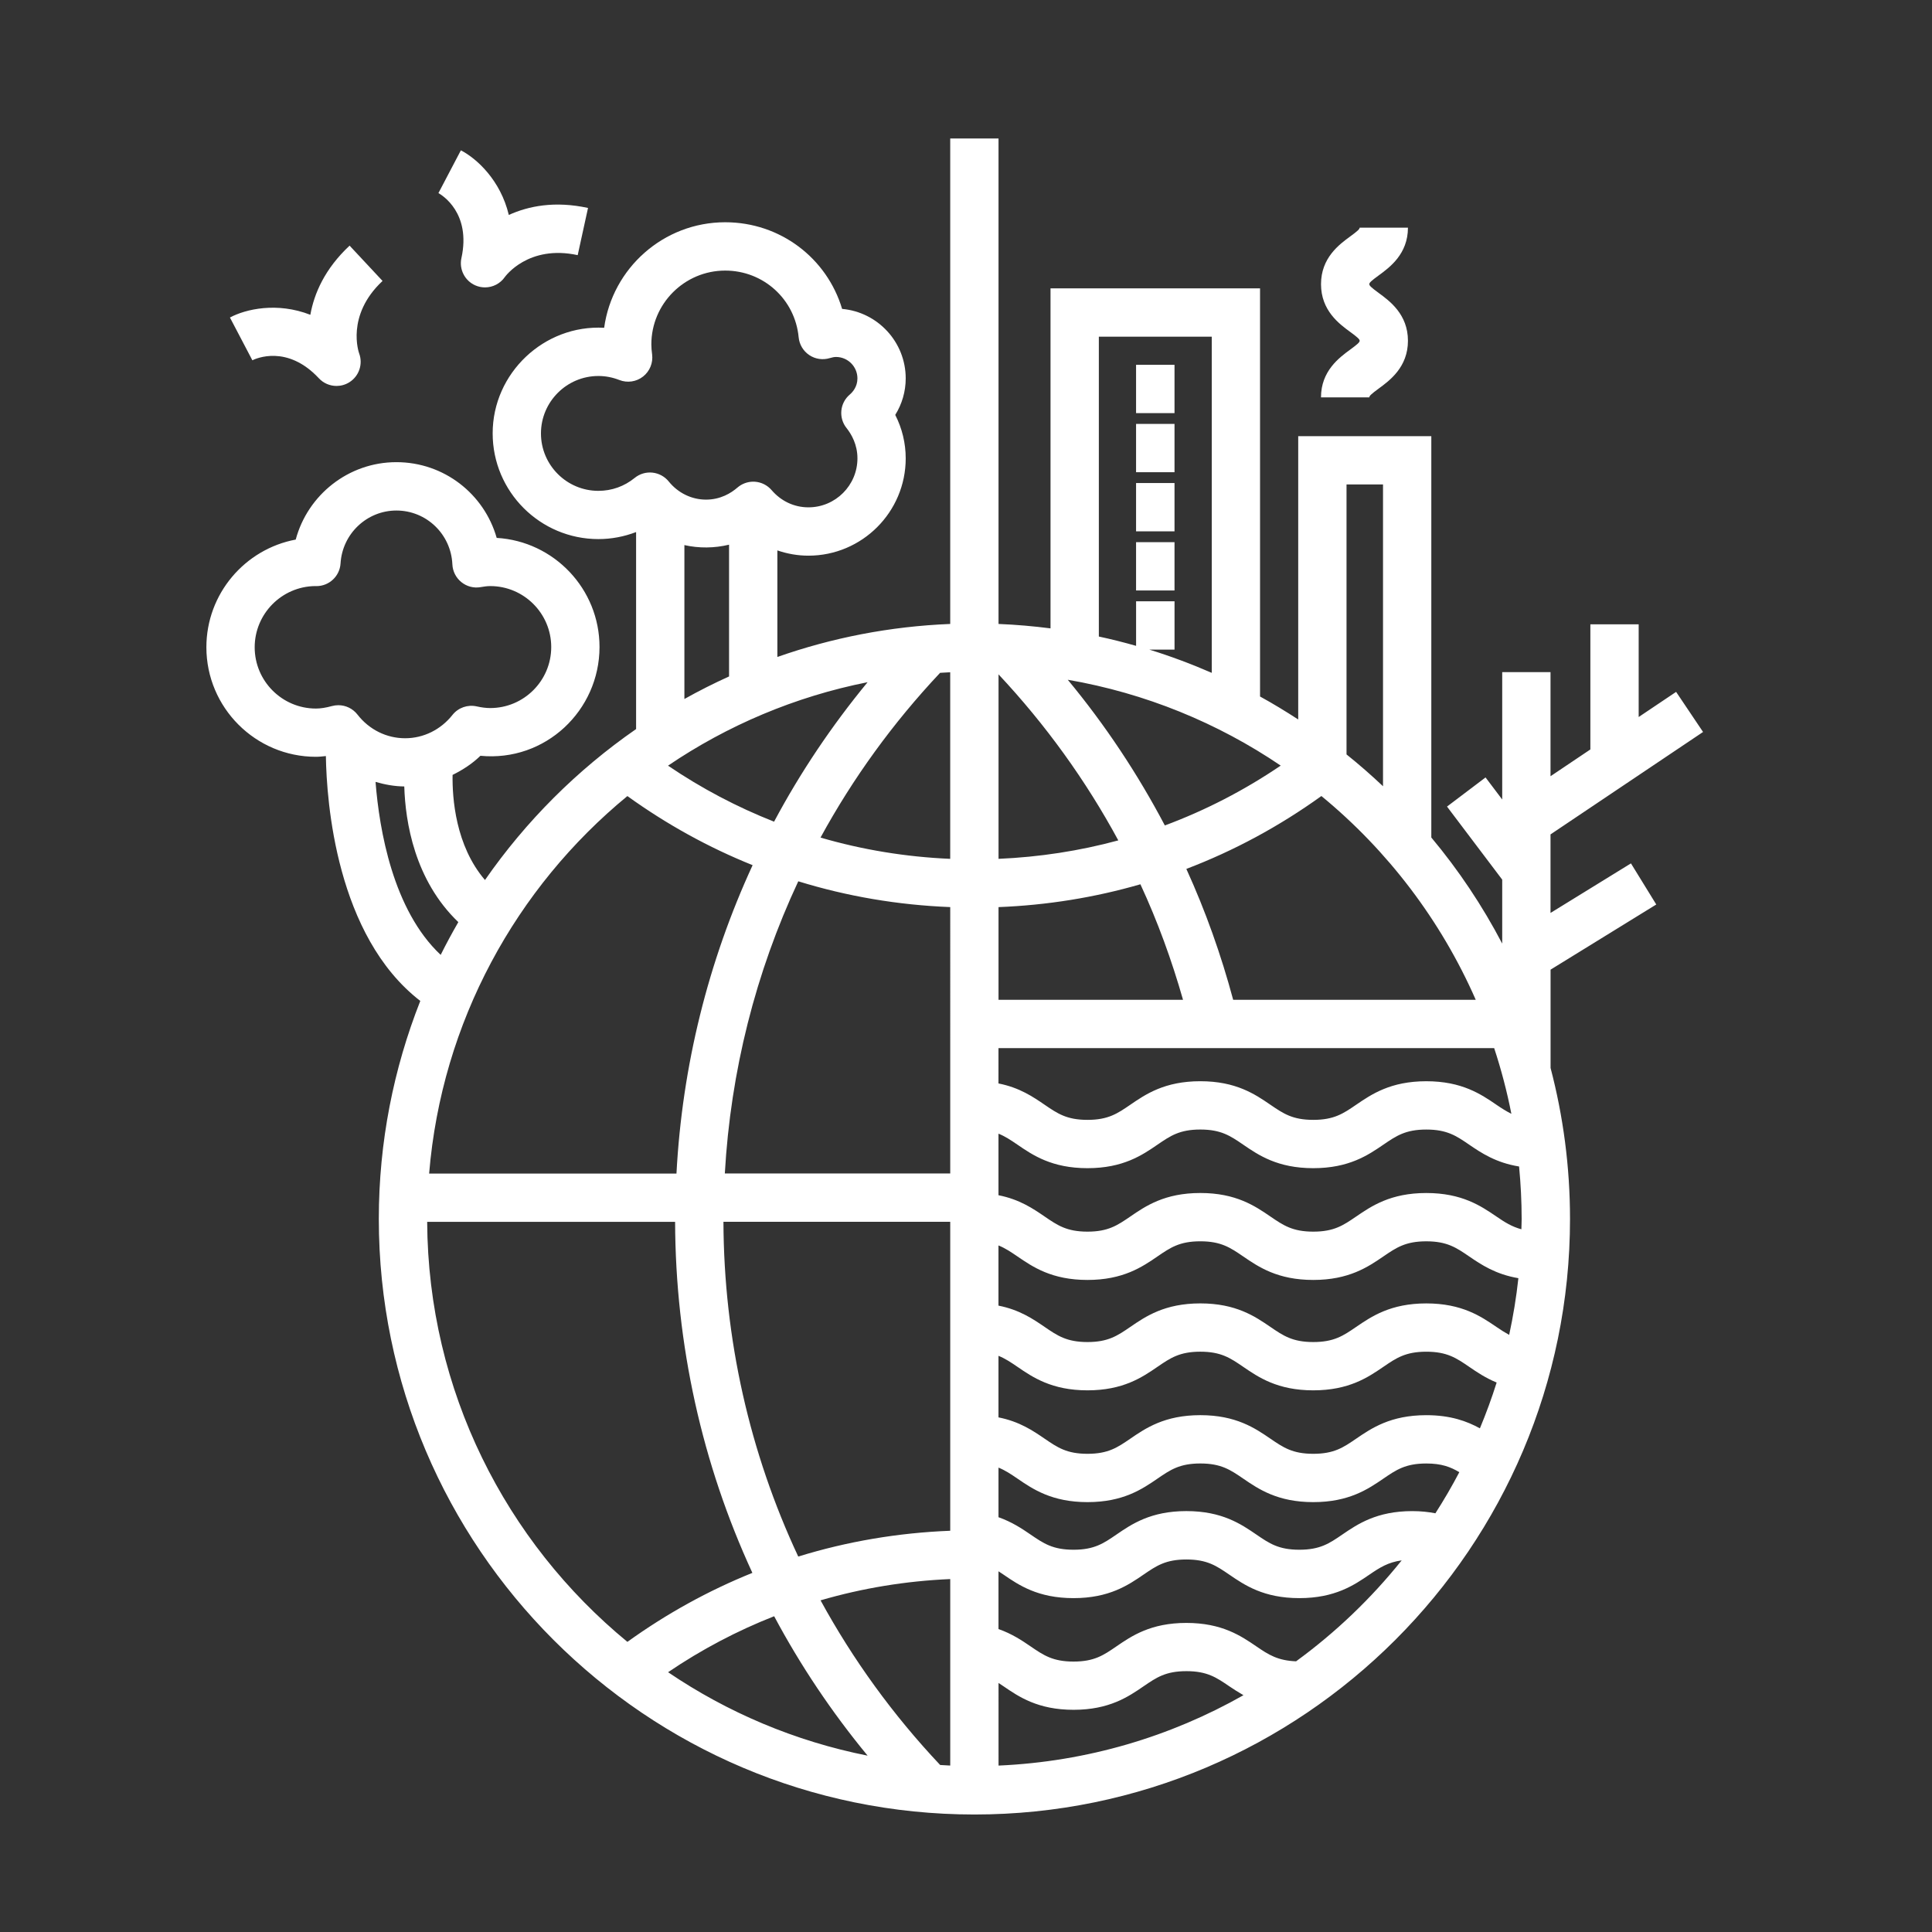 <?xml version="1.0" encoding="UTF-8"?>
<svg width="512pt" height="512pt" version="1.1" viewBox="0 0 512 512" xmlns="http://www.w3.org/2000/svg">
 <rect x="0" y="0" width="512" height="512" fill="#333333" stroke="none"/>
 <g fill="#fff">
  <path d="m84.504 100.25c1.246 1.336 2.953 2.031 4.68 2.031 1.164 0 2.328-0.316 3.367-0.961 2.598-1.609 3.691-4.828 2.621-7.684-0.035-0.098-3.606-10.023 6.207-19.184l-8.734-9.355c-6.574 6.141-9.391 12.688-10.402 18.328-8.812-3.441-17.137-1.512-21.309 0.719l5.945 11.336c0.922-0.465 9.238-4.219 17.625 4.769z"/>
  <path d="m122.28 68.398c-0.648 2.984 0.895 6.012 3.695 7.234 0.828 0.359 1.695 0.531 2.555 0.531 2.043 0 4.031-0.984 5.258-2.75 0.062-0.086 6.18-8.648 19.309-5.797l2.734-12.504c-8.793-1.922-15.781-0.512-20.992 1.852-2.188-9.199-8.5-14.957-12.703-17.125l-5.949 11.336c0.902 0.5 8.719 5.215 6.094 17.223z"/>
  <path d="m301.07 96.68h10.188v12.801h-10.188z"/>
  <path d="m301.07 112.34h10.188v12.801h-10.188z"/>
  <path d="m301.07 128.01h10.188v12.801h-10.188z"/>
  <path d="m301.07 143.68h10.188v12.801h-10.188z"/>
  <path d="m357.82 92.645c-2.894 2.121-7.742 5.668-7.742 12.66h12.801c0-0.395 0.539-0.895 2.5-2.34 2.894-2.121 7.742-5.668 7.742-12.66 0-6.992-4.844-10.543-7.742-12.66-1.961-1.438-2.5-1.941-2.5-2.34 0-0.391 0.531-0.891 2.5-2.324 2.894-2.121 7.742-5.656 7.742-12.652h-12.801c0 0.391-0.531 0.887-2.492 2.324-2.898 2.121-7.746 5.664-7.746 12.656 0 6.992 4.844 10.543 7.742 12.66 1.961 1.438 2.5 1.941 2.5 2.34-0.004 0.402-0.543 0.898-2.504 2.336z"/>
  <path d="m438.93 239.7-6.711-10.895-21.316 13.133v-20.812l40.426-27.145-7.141-10.625-9.922 6.66v-24.562h-12.801v33.156l-10.562 7.098v-27.59h-12.801v33.758l-4.418-5.848-10.211 7.723 14.629 19.359v16.953c-5.262-10.055-11.566-19.48-18.789-28.117v-106.36h-35.273v75.082c-3.297-2.141-6.656-4.188-10.117-6.086v-108.16h-55.527v90.105c-4.543-0.582-9.129-0.984-13.777-1.172v-128.66h-12.801v128.66c-15.996 0.641-31.371 3.676-45.809 8.75v-28.242c2.633 0.902 5.402 1.395 8.227 1.395 14.219 0 25.785-11.566 25.785-25.785 0-4.039-0.953-7.945-2.773-11.52 1.797-2.883 2.773-6.223 2.773-9.672 0-9.645-7.426-17.586-16.852-18.418-4.023-13.449-16.398-22.965-30.984-22.965-16.359 0-29.922 12.195-32.078 27.969-15.906-0.887-29.551 12.016-29.547 27.98 0 15.453 12.57 28.016 28.023 28.016 3.43 0 6.82-0.648 9.988-1.863v52.207c-15.625 10.824-29.203 24.391-40.047 40.004-7.84-9.129-8.688-21.789-8.586-27.852 2.668-1.32 5.195-2.949 7.379-5.07 17.207 1.668 31.559-12.008 31.559-28.836 0-15.391-12.074-28.016-27.25-28.906-3.312-11.652-13.973-20.07-26.582-20.07-12.676 0-23.492 8.652-26.676 20.516-13.457 2.519-23.676 14.355-23.676 28.535 0 16.004 13.023 29.031 29.031 29.031 0.867 0 1.75-0.102 2.637-0.195 0.188 12.047 2.719 47.656 25.02 64.891-7.066 17.906-10.992 37.383-10.992 57.766 0 87.031 70.805 157.84 157.84 157.84s157.84-70.805 157.84-157.84c0-13.82-1.801-27.219-5.152-40.004v-26.051zm-35.676 83.324c0 0.922-0.055 1.828-0.07 2.746-2.516-0.68-4.398-1.859-6.609-3.375-4.066-2.773-9.125-6.234-18.59-6.234-9.469 0-14.527 3.461-18.59 6.234-3.394 2.324-5.852 4.004-11.359 4.004-5.5 0-7.957-1.68-11.352-4-4.066-2.781-9.113-6.242-18.582-6.242-9.457 0-14.512 3.461-18.566 6.242-3.391 2.32-5.844 4-11.336 4-5.5 0-7.953-1.68-11.348-4-3.043-2.082-6.644-4.551-12.242-5.652v-16.312c1.777 0.711 3.277 1.719 5.012 2.902 4.059 2.781 9.113 6.242 18.574 6.242 9.457 0 14.512-3.461 18.566-6.242 3.391-2.32 5.844-4 11.336-4 5.5 0 7.957 1.68 11.352 4 4.066 2.781 9.113 6.242 18.582 6.242s14.527-3.461 18.586-6.234c3.398-2.324 5.856-4.004 11.367-4.004 5.508 0 7.965 1.68 11.359 4.004 3.215 2.195 7.086 4.793 13.23 5.789 0.434 4.57 0.68 9.203 0.68 13.891zm-11.062 55.5c-3.43-1.891-7.793-3.488-14.207-3.488-9.469 0-14.527 3.461-18.59 6.234-3.394 2.324-5.852 4.004-11.359 4.004-5.5 0-7.957-1.68-11.352-4-4.066-2.781-9.113-6.242-18.582-6.242-9.457 0-14.512 3.461-18.566 6.242-3.391 2.32-5.844 4-11.336 4-5.5 0-7.953-1.68-11.348-4-3.043-2.082-6.644-4.551-12.242-5.652v-16.312c1.777 0.711 3.277 1.719 5.012 2.902 4.059 2.781 9.113 6.242 18.574 6.242 9.457 0 14.512-3.461 18.566-6.242 3.391-2.32 5.844-4 11.336-4 5.5 0 7.957 1.68 11.352 4 4.066 2.781 9.113 6.242 18.582 6.242s14.527-3.461 18.586-6.234c3.398-2.324 5.856-4.004 11.367-4.004 5.508 0 7.965 1.68 11.359 4.004 2.031 1.387 4.32 2.949 7.285 4.164-1.301 4.129-2.785 8.172-4.438 12.141zm-17.906 21.934c-9.469 0-14.527 3.461-18.59 6.234-3.394 2.324-5.852 4.004-11.359 4.004-5.5 0-7.957-1.68-11.352-4-4.066-2.781-9.113-6.242-18.582-6.242-9.457 0-14.512 3.461-18.566 6.242-3.391 2.32-5.844 4-11.336 4-5.5 0-7.953-1.68-11.348-4-2.305-1.582-4.965-3.359-8.539-4.617v-13.145c1.777 0.711 3.277 1.719 5.012 2.902 4.059 2.781 9.113 6.242 18.574 6.242 9.457 0 14.512-3.461 18.566-6.242 3.391-2.32 5.844-4 11.336-4 5.5 0 7.957 1.68 11.352 4 4.066 2.781 9.113 6.242 18.582 6.242s14.527-3.461 18.586-6.234c3.398-2.324 5.856-4.004 11.367-4.004 4.031 0 6.422 0.91 8.746 2.305-1.961 3.734-4.074 7.363-6.34 10.891-1.824-0.352-3.824-0.578-6.109-0.578zm-156.83 23.648c11.09-3.234 22.59-5.129 34.367-5.637v49.422c-0.895-0.039-1.785-0.102-2.672-0.152-12.531-13.285-23.129-27.953-31.695-43.633zm12.473 41.16c-19.262-3.824-37.168-11.457-52.879-22.113 8.879-6.027 18.289-10.973 28.109-14.836 6.953 13.02 15.234 25.387 24.77 36.949zm161.16-200.31h-64.285c-3.191-11.902-7.316-23.512-12.41-34.684 12.617-4.809 24.613-11.27 35.789-19.316 17.559 14.434 31.66 32.922 40.906 54zm-88.867-30.613c4.578 9.871 8.301 20.121 11.293 30.613h-48.895v-24.562c12.887-0.512 25.473-2.539 37.602-6.051zm-37.598-6.742v-48.887c12.473 13.312 23.141 28.098 31.738 44-10.273 2.785-20.887 4.418-31.738 4.887zm44.074-8.848c-7.207-13.68-15.805-26.641-25.727-38.609 20.609 3.559 39.762 11.449 56.434 22.75-9.664 6.555-19.941 11.855-30.707 15.859zm-56.875 92.234h-59.734c1.527-27.059 8.168-53.289 19.465-77.434 12.949 4 26.441 6.289 40.27 6.836zm0 12.801v81.879c-13.836 0.543-27.324 2.836-40.277 6.836-12.863-27.469-19.711-57.617-19.824-88.715zm12.801 122.22c0.434 0.285 0.855 0.555 1.312 0.867 4.059 2.781 9.113 6.242 18.574 6.242 9.457 0 14.512-3.461 18.566-6.242 3.391-2.32 5.844-4 11.336-4 5.5 0 7.957 1.68 11.352 4 1.133 0.773 2.406 1.582 3.769 2.371-19.328 10.961-41.391 17.617-64.906 18.652zm131.95-94.355c-4.066-2.773-9.125-6.234-18.59-6.234-9.469 0-14.527 3.461-18.59 6.234-3.394 2.324-5.852 4.004-11.359 4.004-5.5 0-7.957-1.68-11.352-4-4.066-2.781-9.113-6.242-18.582-6.242-9.457 0-14.512 3.461-18.566 6.242-3.391 2.32-5.844 4-11.336 4-5.5 0-7.953-1.68-11.348-4-3.043-2.082-6.644-4.551-12.242-5.652v-15.949c1.777 0.711 3.277 1.719 5.012 2.902 4.059 2.781 9.113 6.242 18.574 6.242 9.457 0 14.512-3.461 18.566-6.242 3.391-2.32 5.844-4 11.336-4 5.5 0 7.957 1.68 11.352 4 4.066 2.781 9.113 6.242 18.582 6.242s14.527-3.461 18.586-6.234c3.398-2.324 5.856-4.004 11.367-4.004 5.508 0 7.965 1.68 11.359 4.004 3.18 2.172 7.008 4.742 13.047 5.766-0.547 5.09-1.379 10.102-2.441 15.023-1.117-0.617-2.195-1.297-3.375-2.102zm0-58.879c-4.066-2.773-9.125-6.234-18.59-6.234-9.469 0-14.527 3.461-18.59 6.234-3.394 2.324-5.852 4.004-11.359 4.004-5.5 0-7.957-1.68-11.352-4-4.066-2.781-9.113-6.242-18.582-6.242-9.457 0-14.512 3.461-18.566 6.242-3.391 2.32-5.844 4-11.336 4-5.5 0-7.953-1.68-11.348-4-3.043-2.082-6.644-4.551-12.242-5.652l0.004-9.367h131.36c1.863 5.656 3.394 11.469 4.562 17.414-1.332-0.668-2.582-1.457-3.965-2.398zm-39.73-164.39h9.672v79.98c-3.109-2.938-6.328-5.754-9.672-8.434zm-65.645-39.16h29.93v89.09c-5.383-2.344-10.906-4.418-16.566-6.164h6.703v-12.801h-10.188v11.809c-3.25-0.922-6.531-1.758-9.871-2.469v-79.465zm-39.379 138.38c-11.781-0.508-23.281-2.402-34.371-5.637 8.574-15.715 19.191-30.387 31.688-43.66 0.891-0.055 1.781-0.109 2.68-0.148v49.445zm-21.895-46.816c-9.512 11.551-17.828 23.914-24.785 36.965-9.82-3.871-19.227-8.816-28.105-14.844 15.711-10.652 33.621-18.297 52.891-22.121zm-71.34-50.707c-8.391 0-15.223-6.824-15.223-15.215s6.832-15.223 15.223-15.223c1.879 0 3.746 0.359 5.551 1.066 2.113 0.828 4.5 0.48 6.281-0.918 1.781-1.395 2.691-3.629 2.402-5.879-0.113-0.859-0.203-1.734-0.203-2.633 0-10.789 8.781-19.57 19.574-19.57 10.137 0 18.508 7.598 19.465 17.68 0.184 1.914 1.215 3.644 2.816 4.715 1.598 1.07 3.59 1.363 5.434 0.797 0.664-0.203 1.203-0.301 1.645-0.301 3.129 0 5.68 2.551 5.68 5.684 0 2.223-1.273 3.637-2.031 4.281-2.637 2.242-3.016 6.168-0.859 8.867 1.32 1.652 2.894 4.394 2.894 8.035 0 7.156-5.828 12.984-12.984 12.984-3.769 0-7.238-1.621-9.777-4.578-1.109-1.285-2.688-2.082-4.387-2.207-0.152-0.012-0.312-0.016-0.461-0.016-1.535 0-3.027 0.555-4.199 1.566-1.676 1.453-4.477 3.191-8.32 3.191-3.809 0-7.414-1.758-9.883-4.812-1.07-1.32-2.621-2.164-4.316-2.344-1.691-0.18-3.391 0.328-4.707 1.402-2.758 2.242-6.074 3.426-9.613 3.426zm22.789 14.375c3.875 0.875 7.945 0.828 11.836-0.109v34.918c-4.039 1.832-7.988 3.82-11.836 5.977zm-15.109 66.512c10.41 7.496 21.523 13.625 33.188 18.312-11.766 25.512-18.664 53.188-20.18 81.727h-65.547c3.316-40.203 23.066-75.812 52.539-100.04zm-98.77-39.426c0-8.871 7.156-16.109 16.004-16.227 0.121 0.004 0.246 0.012 0.359 0.012 3.383 0 6.184-2.637 6.391-6.012 0.477-7.863 6.981-14.02 14.801-14.02 7.961 0 14.48 6.273 14.836 14.273 0.082 1.828 0.941 3.531 2.367 4.691 1.422 1.156 3.281 1.66 5.078 1.34 0.844-0.137 1.703-0.281 2.59-0.281 8.91 0 16.16 7.25 16.16 16.16 0 8.914-7.25 16.164-16.16 16.164-1.102 0-2.273-0.145-3.586-0.441-2.394-0.531-4.898 0.332-6.426 2.262-3.113 3.926-7.684 6.18-12.551 6.18-4.926 0-9.535-2.289-12.637-6.289-1.234-1.582-3.109-2.469-5.055-2.469-0.562 0-1.133 0.078-1.695 0.227-1.648 0.449-2.996 0.66-4.25 0.66-8.945 0-16.227-7.281-16.227-16.23zm32.031 35.672c2.457 0.703 4.992 1.184 7.613 1.203 0.281 9.387 2.723 24.848 14.324 35.953-1.645 2.848-3.207 5.734-4.676 8.684-12.629-11.859-16.262-33.098-17.262-45.84zm13.68 116.59h65.703c0.109 32.578 7.168 64.18 20.48 93.023-11.637 4.691-22.727 10.805-33.121 18.285-32.195-26.465-52.824-66.52-53.062-111.31zm230.27 116.46c-4.848-0.184-7.301-1.746-10.496-3.934-4.066-2.773-9.113-6.238-18.582-6.238-9.457 0-14.512 3.461-18.566 6.242-3.387 2.32-5.836 4-11.332 4-5.5 0-7.953-1.68-11.348-4-2.305-1.582-4.965-3.359-8.539-4.617v-15.305c0.434 0.285 0.855 0.555 1.312 0.867 4.059 2.781 9.113 6.242 18.574 6.242 9.457 0 14.512-3.461 18.566-6.242 3.391-2.32 5.844-4 11.336-4 5.5 0 7.957 1.68 11.352 4 4.066 2.781 9.113 6.242 18.582 6.242s14.527-3.461 18.586-6.234c2.734-1.867 4.941-3.277 8.539-3.769-8.098 10.098-17.508 19.105-27.984 26.746z"/>
 </g>
</svg>
